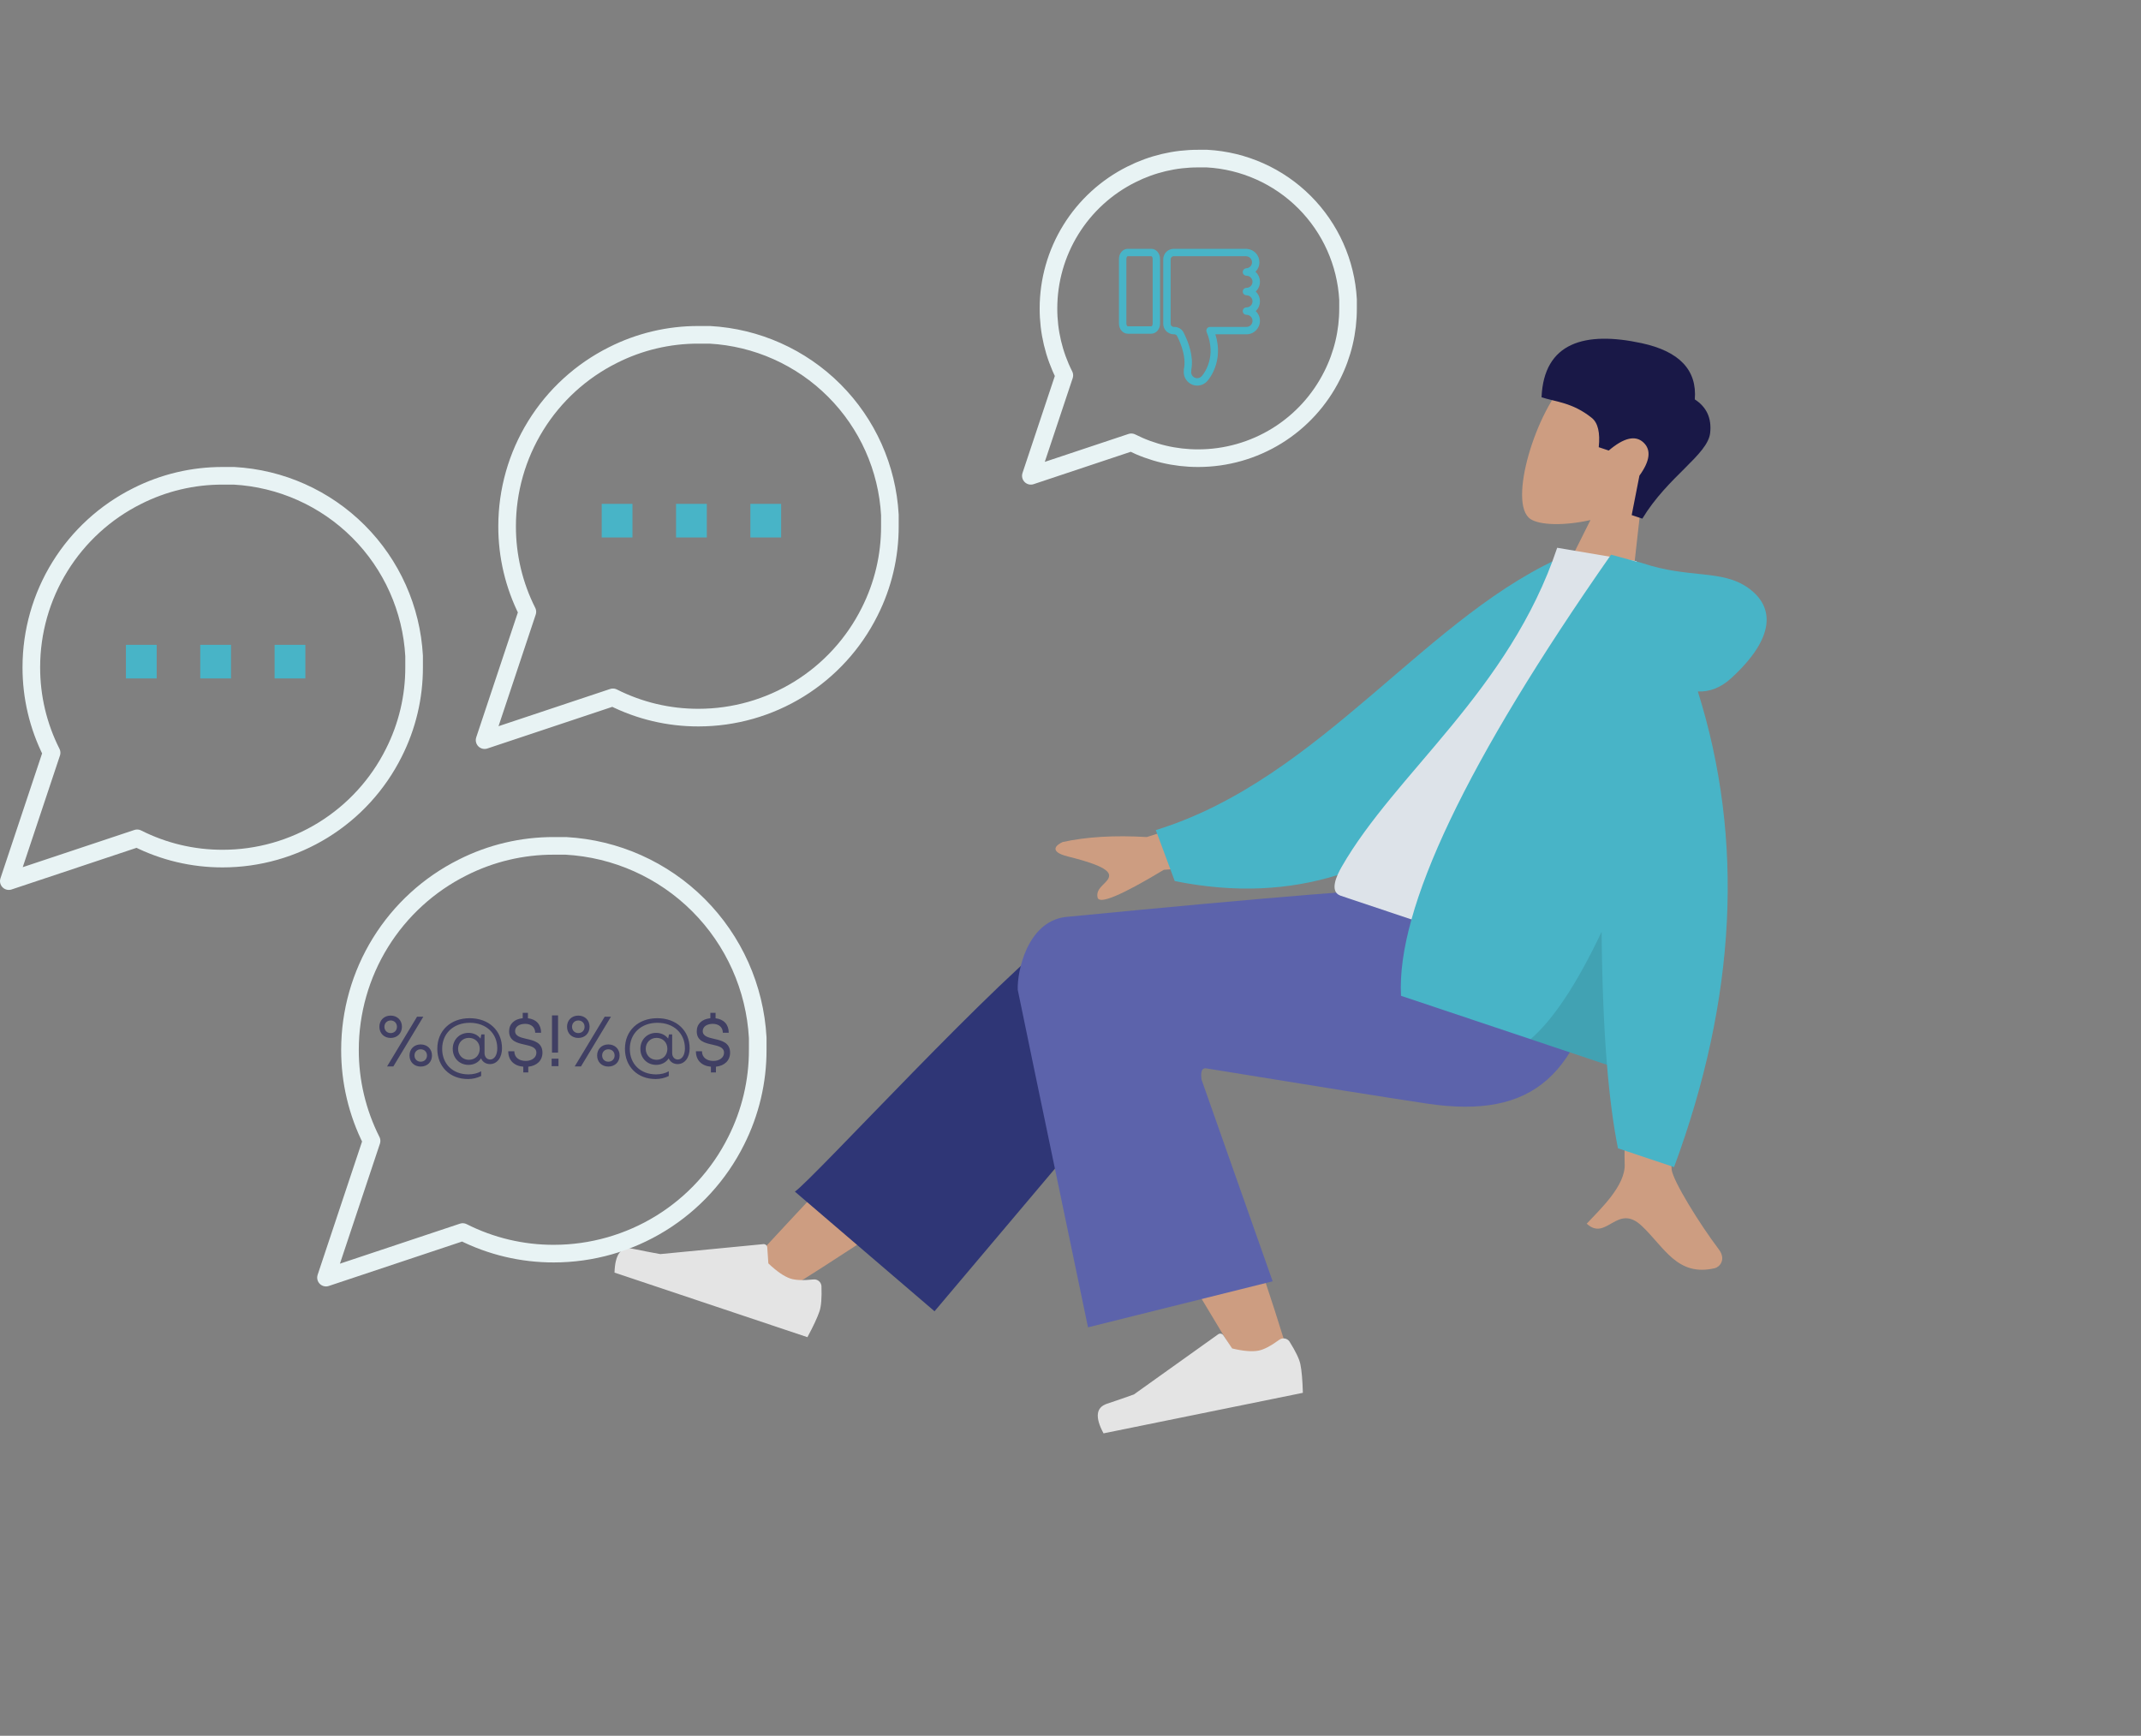 <svg width="243" height="197" viewBox="0 0 243 197" fill="none" xmlns="http://www.w3.org/2000/svg">
<rect x="0" y="0" width="243" height="197" fill="#808080" stroke="none"/>
<path fill-rule="evenodd" clip-rule="evenodd" d="M186.313 56.754C188.804 55.253 190.876 53.085 191.639 50.134C193.837 41.632 181.662 39.589 178.009 43.028C174.356 46.468 171.063 57.192 173.719 58.915C174.778 59.602 177.493 59.697 180.514 59.023L175.2 69.657L184.516 72.776L186.313 56.754Z" fill="#CD9D81"/>
<path fill-rule="evenodd" clip-rule="evenodd" d="M186.402 58.863C189.313 54.053 193.831 51.622 194.101 49.127C194.281 47.463 193.699 46.197 192.357 45.327C192.626 42 190.614 39.873 186.32 38.946C179.879 37.555 175.225 38.865 174.963 45.088C176.467 45.592 178.466 45.656 180.666 47.429C181.364 47.992 181.626 49.1 181.454 50.754L182.589 51.133C184.302 49.676 185.613 49.368 186.522 50.211C187.431 51.054 187.281 52.311 186.072 53.983L185.195 58.459L186.402 58.863Z" fill="#191847"/>
<path fill-rule="evenodd" clip-rule="evenodd" d="M89.476 146.288C100.257 139.504 107.755 134.309 111.969 130.703C119.183 124.528 125.273 118.924 127.347 116.698C132.294 111.392 123.861 105.309 120.753 107.516C116.048 110.856 104.505 122.459 86.123 142.324L89.476 146.288Z" fill="#CD9D81"/>
<path fill-rule="evenodd" clip-rule="evenodd" d="M106.068 148.82L132.313 117.736C137.547 112.22 124.274 102.999 121.017 105.291C113.623 110.495 92.423 133.691 90.22 135.242L106.068 148.82Z" fill="#2F3676"/>
<path fill-rule="evenodd" clip-rule="evenodd" d="M146.409 154.329C144.989 149.353 139.455 132.359 135.845 124.886C134.807 122.738 133.786 120.668 132.813 118.732C129.921 112.978 118.871 117.323 121.884 122.691C129.386 136.059 140.689 154.499 141.609 156.114C142.897 158.377 147.301 157.456 146.409 154.329Z" fill="#CD9D81"/>
<path fill-rule="evenodd" clip-rule="evenodd" d="M146.372 152.284C147.064 153.391 147.471 154.241 147.592 154.836C147.739 155.559 147.833 156.639 147.874 158.076C147.035 158.247 139.493 159.78 125.249 162.676C124.266 160.852 124.392 159.733 125.627 159.321C126.862 158.908 127.886 158.554 128.699 158.259L138.261 151.433C138.445 151.302 138.701 151.345 138.832 151.529C138.835 151.532 138.837 151.535 138.839 151.538L139.848 153.041C141.132 153.349 142.141 153.429 142.874 153.28C143.47 153.159 144.243 152.751 145.195 152.057L145.195 152.057C145.56 151.79 146.072 151.87 146.339 152.235C146.351 152.251 146.361 152.267 146.372 152.284Z" fill="#E4E4E4"/>
<path fill-rule="evenodd" clip-rule="evenodd" d="M93.235 145.993C93.281 147.298 93.208 148.238 93.015 148.813C92.781 149.513 92.323 150.496 91.64 151.761C90.828 151.489 83.53 149.046 69.746 144.431C69.807 142.36 70.475 141.455 71.751 141.715C73.027 141.975 74.091 142.181 74.942 142.331L86.637 141.201C86.862 141.18 87.062 141.345 87.084 141.57C87.084 141.573 87.084 141.577 87.084 141.581L87.207 143.387C88.165 144.296 88.998 144.869 89.708 145.107C90.284 145.3 91.158 145.334 92.33 145.208L92.33 145.208C92.779 145.16 93.183 145.485 93.231 145.935C93.233 145.954 93.234 145.974 93.235 145.993Z" fill="#E4E4E4"/>
<path fill-rule="evenodd" clip-rule="evenodd" d="M136.838 121.242C149.322 123.276 157.693 124.612 161.951 125.249C174.087 127.065 179.493 122.017 182.022 107.9L160.907 100.832C157.843 100.703 144.497 101.785 120.869 104.078C116.556 104.676 115.433 110.32 115.511 112.329C115.515 112.411 118.173 125.182 123.487 150.643L144.443 145.421L136.372 122.528C136.25 121.65 136.406 121.222 136.838 121.242Z" fill="#5C63AB"/>
<path fill-rule="evenodd" clip-rule="evenodd" d="M145.588 90.052L130.162 95C126.5 94.782 123.317 94.97 120.613 95.564C119.918 95.871 118.946 96.638 121.21 97.207C123.474 97.776 125.83 98.477 125.883 99.332C125.935 100.187 124.298 100.64 124.574 101.862C124.757 102.676 127.265 101.627 132.096 98.715L146.06 97.735L145.588 90.052ZM193.023 106.281L184.901 103.597C184.497 121.443 184.329 130.927 184.397 132.05C184.55 134.577 181.514 137.33 180.091 138.88C182.342 140.951 183.529 136.47 186.348 139.141C188.922 141.58 190.38 144.925 194.629 143.931C195.152 143.809 195.963 142.962 195.08 141.792C192.879 138.878 189.911 134.072 189.733 132.758C189.489 130.966 190.586 122.14 193.023 106.281Z" fill="#CD9D81"/>
<path fill-rule="evenodd" clip-rule="evenodd" d="M181.366 64.526L178.202 62.827C162.146 69.416 150.112 88.372 131.182 94.21L133.331 99.994C160.912 105.581 175.915 82.568 181.366 64.526Z" fill="#48B4C7"/>
<path fill-rule="evenodd" clip-rule="evenodd" d="M181.877 111.606C168.418 107.101 158.518 103.787 152.177 101.664C150.82 101.21 151.732 99.336 152.259 98.412C158.344 87.758 171.3 78.415 176.739 62.169L185.755 63.694C189.026 77.462 186.779 92.313 181.877 111.606Z" fill="#DDE3E9"/>
<path fill-rule="evenodd" clip-rule="evenodd" d="M192.702 78.477C194.066 78.535 195.33 78.031 196.495 76.964C201.518 72.362 201.429 68.873 198.425 66.73C195.421 64.588 191.731 65.695 186.4 63.91C186.11 63.813 185.838 63.742 185.585 63.698L182.852 62.953C166.428 86.455 158.481 103.143 159.013 113.017L182.388 120.843C182.692 124.536 183.108 127.697 183.636 130.325L190.005 132.457C197.093 113.276 197.992 95.282 192.702 78.477Z" fill="#48B4C7"/>
<path fill-rule="evenodd" clip-rule="evenodd" d="M181.782 105.746C178.987 111.651 176.298 115.715 173.714 117.938L182.388 120.843C182.034 116.535 181.832 111.502 181.782 105.746Z" fill="black" fill-opacity="0.1"/>
<path d="M47 75.722C47.009 79.095 46.221 82.423 44.7 85.433C42.897 89.041 40.125 92.076 36.694 94.197C33.264 96.318 29.311 97.443 25.278 97.444C21.905 97.453 18.577 96.665 15.567 95.144L1 100L5.856 85.433C4.335 82.423 3.547 79.095 3.556 75.722C3.557 71.689 4.682 67.736 6.803 64.305C8.924 60.875 11.959 58.103 15.567 56.3C18.577 54.779 21.905 53.991 25.278 54H26.555C31.882 54.294 36.913 56.542 40.685 60.315C44.458 64.087 46.706 69.118 47 74.445V75.722Z" stroke="#E8F3F4" stroke-width="2" stroke-linecap="round" stroke-linejoin="round"/>
<path d="M14.292 77H17.784V73.184H14.292V77ZM22.729 77H26.221V73.184H22.729V77ZM31.167 77H34.659V73.184H31.167V77Z" fill="#48B4C7"/>
<path d="M101 59.722C101.009 63.095 100.221 66.423 98.7 69.433C96.897 73.041 94.125 76.076 90.695 78.197C87.264 80.318 83.311 81.443 79.278 81.444C75.905 81.453 72.577 80.665 69.567 79.144L55 84L59.855 69.433C58.335 66.423 57.547 63.095 57.556 59.722C57.557 55.689 58.682 51.736 60.803 48.306C62.924 44.875 65.959 42.103 69.567 40.3C72.577 38.779 75.905 37.991 79.278 38H80.555C85.882 38.294 90.913 40.542 94.686 44.315C98.458 48.087 100.706 53.118 101 58.444V59.722Z" stroke="#E8F3F4" stroke-width="2" stroke-linecap="round" stroke-linejoin="round"/>
<path d="M68.292 61H71.784V57.184H68.292V61ZM76.729 61H80.221V57.184H76.729V61ZM85.167 61H88.659V57.184H85.167V61Z" fill="#48B4C7"/>
<path d="M153 35C153.007 37.64 152.39 40.244 151.2 42.6C149.789 45.423 147.619 47.798 144.935 49.459C142.25 51.119 139.156 51.999 136 52C133.36 52.007 130.756 51.39 128.4 50.2L117 54L120.8 42.6C119.61 40.244 118.993 37.64 119 35C119.001 31.843 119.881 28.75 121.541 26.065C123.202 23.381 125.576 21.211 128.4 19.8C130.756 18.61 133.36 17.993 136 18H137C141.169 18.23 145.106 19.99 148.058 22.942C151.01 25.894 152.77 29.831 153 34V35Z" stroke="#E8F3F4" stroke-width="2" stroke-linecap="round" stroke-linejoin="round"/>
<path d="M130.67 37.873H127.996C127.447 37.873 127 37.355 127 36.719V29.39C127 28.754 127.447 28.237 127.996 28.237H130.67C131.219 28.237 131.666 28.754 131.666 29.39V36.719C131.666 37.355 131.219 37.873 130.67 37.873ZM127.996 29.077C127.943 29.077 127.84 29.199 127.84 29.39V36.719C127.84 36.911 127.942 37.033 127.996 37.033H130.67C130.724 37.033 130.826 36.91 130.826 36.719V29.39C130.826 29.199 130.724 29.077 130.67 29.077H127.996Z" fill="#48B4C7"/>
<path d="M135.883 43.763C135.041 43.763 134.355 43.077 134.355 42.235C134.355 42.178 134.359 42.121 134.365 42.064C134.355 42.013 134.354 41.962 134.365 41.912C134.657 40.574 134.049 39.053 133.66 38.267C133.626 38.199 133.594 38.133 133.562 38.073C133.503 38.005 133.424 37.959 133.334 37.943H133.219C133.203 37.943 133.177 37.941 133.157 37.938C132.519 37.902 132.026 37.384 132.026 36.749V29.43C132.026 28.772 132.561 28.237 133.219 28.237H141.471C141.508 28.237 141.543 28.241 141.576 28.25C142.349 28.332 142.942 28.982 142.942 29.765C142.942 30.186 142.771 30.569 142.492 30.845C142.804 31.125 143 31.531 143 31.982C143 32.417 142.817 32.811 142.523 33.09C142.817 33.368 143 33.762 143 34.198C143 34.634 142.817 35.028 142.523 35.306C142.817 35.585 143 35.979 143 36.415C143 37.257 142.315 37.943 141.472 37.943L137.942 37.942C138.929 41.011 137.176 43.069 137.097 43.16C137.095 43.162 137.093 43.163 137.092 43.166C136.803 43.54 136.354 43.763 135.883 43.763ZM135.212 41.958C135.22 42.003 135.22 42.048 135.21 42.093C135.2 42.14 135.195 42.188 135.195 42.235C135.195 42.614 135.504 42.923 135.883 42.923C136.104 42.923 136.307 42.818 136.439 42.636C136.452 42.618 136.467 42.601 136.483 42.585C136.677 42.345 138.113 40.444 136.951 37.685C136.897 37.556 136.91 37.408 136.988 37.291C137.066 37.173 137.197 37.102 137.338 37.102H141.471C141.655 37.102 141.828 37.031 141.958 36.901C142.088 36.771 142.159 36.598 142.159 36.415C142.159 36.035 141.85 35.726 141.471 35.726C141.24 35.726 141.051 35.538 141.051 35.306C141.051 35.074 141.24 34.886 141.471 34.886C141.85 34.886 142.159 34.578 142.159 34.198C142.159 33.819 141.85 33.51 141.471 33.51C141.24 33.51 141.051 33.322 141.051 33.09C141.051 32.858 141.24 32.67 141.471 32.67C141.85 32.67 142.159 32.361 142.159 31.982C142.159 31.602 141.85 31.294 141.471 31.294C141.24 31.294 141.051 31.106 141.051 30.874C141.051 30.65 141.226 30.46 141.45 30.448C141.815 30.429 142.102 30.129 142.102 29.765C142.102 29.401 141.815 29.102 141.45 29.083C141.432 29.081 141.416 29.08 141.4 29.077H133.219C133.025 29.077 132.866 29.235 132.866 29.43V36.749C132.866 36.939 133.015 37.093 133.206 37.1C133.214 37.101 133.227 37.102 133.24 37.103H133.366C133.383 37.103 133.401 37.104 133.419 37.106C133.755 37.15 134.051 37.322 134.253 37.593C134.266 37.611 134.277 37.629 134.287 37.648C134.327 37.724 134.37 37.807 134.413 37.895C134.932 38.945 135.482 40.489 135.212 41.958Z" fill="#48B4C7"/>
<path d="M86 119.139C86.009 122.732 85.17 126.276 83.55 129.483C81.629 133.326 78.677 136.559 75.022 138.819C71.368 141.078 67.157 142.276 62.861 142.278C59.268 142.287 55.724 141.448 52.517 139.828L37 145L42.172 129.483C40.552 126.276 39.713 122.732 39.722 119.139C39.724 114.843 40.922 110.632 43.181 106.978C45.441 103.324 48.674 100.371 52.517 98.45C55.724 96.83 59.268 95.991 62.861 96H64.222C69.896 96.313 75.255 98.708 79.274 102.726C83.292 106.745 85.687 112.104 86 117.778V119.139Z" stroke="#E8F3F4" stroke-width="2" stroke-linecap="round" stroke-linejoin="round"/>
<path d="M44.34 117.8C45.084 117.8 45.62 117.272 45.62 116.528C45.62 115.792 45.093 115.264 44.34 115.264C43.589 115.264 43.06 115.792 43.06 116.528C43.06 117.272 43.589 117.8 44.34 117.8ZM43.932 121.032H44.645L48.044 115.392H47.333L43.932 121.032ZM44.34 117.248C43.932 117.248 43.629 116.952 43.629 116.528C43.629 116.12 43.932 115.816 44.34 115.816C44.757 115.816 45.053 116.12 45.053 116.528C45.053 116.952 44.757 117.248 44.34 117.248ZM47.748 121.048C48.501 121.048 49.029 120.528 49.029 119.792C49.029 119.056 48.501 118.536 47.748 118.536C47.005 118.536 46.477 119.056 46.477 119.792C46.477 120.528 47.005 121.048 47.748 121.048ZM47.748 120.496C47.34 120.496 47.044 120.2 47.044 119.792C47.044 119.384 47.34 119.088 47.748 119.088C48.164 119.088 48.461 119.384 48.461 119.792C48.461 120.2 48.164 120.496 47.748 120.496ZM53.305 115.56C51.137 115.56 49.633 116.976 49.633 119.032C49.633 121.056 51.065 122.464 53.113 122.464C53.633 122.464 54.161 122.344 54.609 122.12V121.584C54.225 121.808 53.697 121.936 53.177 121.936C51.393 121.936 50.185 120.76 50.185 119.032C50.185 117.288 51.473 116.08 53.321 116.08C55.169 116.08 56.441 117.272 56.441 118.984C56.441 119.728 56.113 120.248 55.633 120.248C55.257 120.248 54.993 119.944 54.993 119.512V117.4H54.633L54.537 117.872C54.225 117.464 53.745 117.224 53.177 117.224C52.145 117.224 51.385 118 51.385 119.04C51.385 120.08 52.145 120.856 53.177 120.856C53.785 120.856 54.297 120.576 54.601 120.12C54.761 120.512 55.145 120.768 55.609 120.768C56.417 120.768 56.977 120.032 56.977 118.984C56.977 116.96 55.481 115.56 53.305 115.56ZM53.217 120.28C52.513 120.28 51.993 119.752 51.993 119.032C51.993 118.328 52.513 117.792 53.217 117.792C53.937 117.792 54.449 118.312 54.449 119.032C54.449 119.76 53.937 120.28 53.217 120.28ZM61.567 119.472C61.567 118.32 60.607 118.096 59.751 117.904C59.071 117.744 58.463 117.6 58.463 117.024C58.463 116.504 58.959 116.2 59.607 116.2C60.263 116.2 60.743 116.568 60.743 117.208H61.415C61.415 116.288 60.863 115.672 59.919 115.568V114.952H59.327V115.56C58.383 115.656 57.783 116.2 57.783 117.048C57.783 118.168 58.727 118.376 59.559 118.56C60.255 118.72 60.879 118.856 60.879 119.48C60.879 120.04 60.343 120.408 59.663 120.408C58.919 120.408 58.375 120.008 58.375 119.312H57.687C57.687 120.312 58.311 120.968 59.391 121.064V121.712H59.959V121.064C60.943 120.96 61.567 120.352 61.567 119.472ZM62.651 119.464H63.339V115.24H62.651V119.464ZM62.611 121H63.387V120.152H62.611V121ZM65.637 117.8C66.381 117.8 66.917 117.272 66.917 116.528C66.917 115.792 66.389 115.264 65.637 115.264C64.885 115.264 64.357 115.792 64.357 116.528C64.357 117.272 64.885 117.8 65.637 117.8ZM65.229 121.032H65.941L69.341 115.392H68.629L65.229 121.032ZM65.637 117.248C65.229 117.248 64.925 116.952 64.925 116.528C64.925 116.12 65.229 115.816 65.637 115.816C66.053 115.816 66.349 116.12 66.349 116.528C66.349 116.952 66.053 117.248 65.637 117.248ZM69.045 121.048C69.797 121.048 70.325 120.528 70.325 119.792C70.325 119.056 69.797 118.536 69.045 118.536C68.301 118.536 67.773 119.056 67.773 119.792C67.773 120.528 68.301 121.048 69.045 121.048ZM69.045 120.496C68.637 120.496 68.341 120.2 68.341 119.792C68.341 119.384 68.637 119.088 69.045 119.088C69.461 119.088 69.757 119.384 69.757 119.792C69.757 120.2 69.461 120.496 69.045 120.496ZM74.602 115.56C72.434 115.56 70.93 116.976 70.93 119.032C70.93 121.056 72.362 122.464 74.41 122.464C74.93 122.464 75.458 122.344 75.906 122.12V121.584C75.522 121.808 74.994 121.936 74.474 121.936C72.69 121.936 71.482 120.76 71.482 119.032C71.482 117.288 72.77 116.08 74.618 116.08C76.466 116.08 77.738 117.272 77.738 118.984C77.738 119.728 77.41 120.248 76.93 120.248C76.554 120.248 76.29 119.944 76.29 119.512V117.4H75.93L75.834 117.872C75.522 117.464 75.042 117.224 74.474 117.224C73.442 117.224 72.682 118 72.682 119.04C72.682 120.08 73.442 120.856 74.474 120.856C75.082 120.856 75.594 120.576 75.898 120.12C76.058 120.512 76.442 120.768 76.906 120.768C77.714 120.768 78.274 120.032 78.274 118.984C78.274 116.96 76.778 115.56 74.602 115.56ZM74.514 120.28C73.81 120.28 73.29 119.752 73.29 119.032C73.29 118.328 73.81 117.792 74.514 117.792C75.234 117.792 75.746 118.312 75.746 119.032C75.746 119.76 75.234 120.28 74.514 120.28ZM82.864 119.472C82.864 118.32 81.904 118.096 81.048 117.904C80.368 117.744 79.76 117.6 79.76 117.024C79.76 116.504 80.256 116.2 80.904 116.2C81.56 116.2 82.04 116.568 82.04 117.208H82.712C82.712 116.288 82.16 115.672 81.216 115.568V114.952H80.624V115.56C79.68 115.656 79.08 116.2 79.08 117.048C79.08 118.168 80.024 118.376 80.856 118.56C81.552 118.72 82.176 118.856 82.176 119.48C82.176 120.04 81.64 120.408 80.96 120.408C80.216 120.408 79.672 120.008 79.672 119.312H78.984C78.984 120.312 79.608 120.968 80.688 121.064V121.712H81.256V121.064C82.24 120.96 82.864 120.352 82.864 119.472Z" fill="#403F63"/>
</svg>
